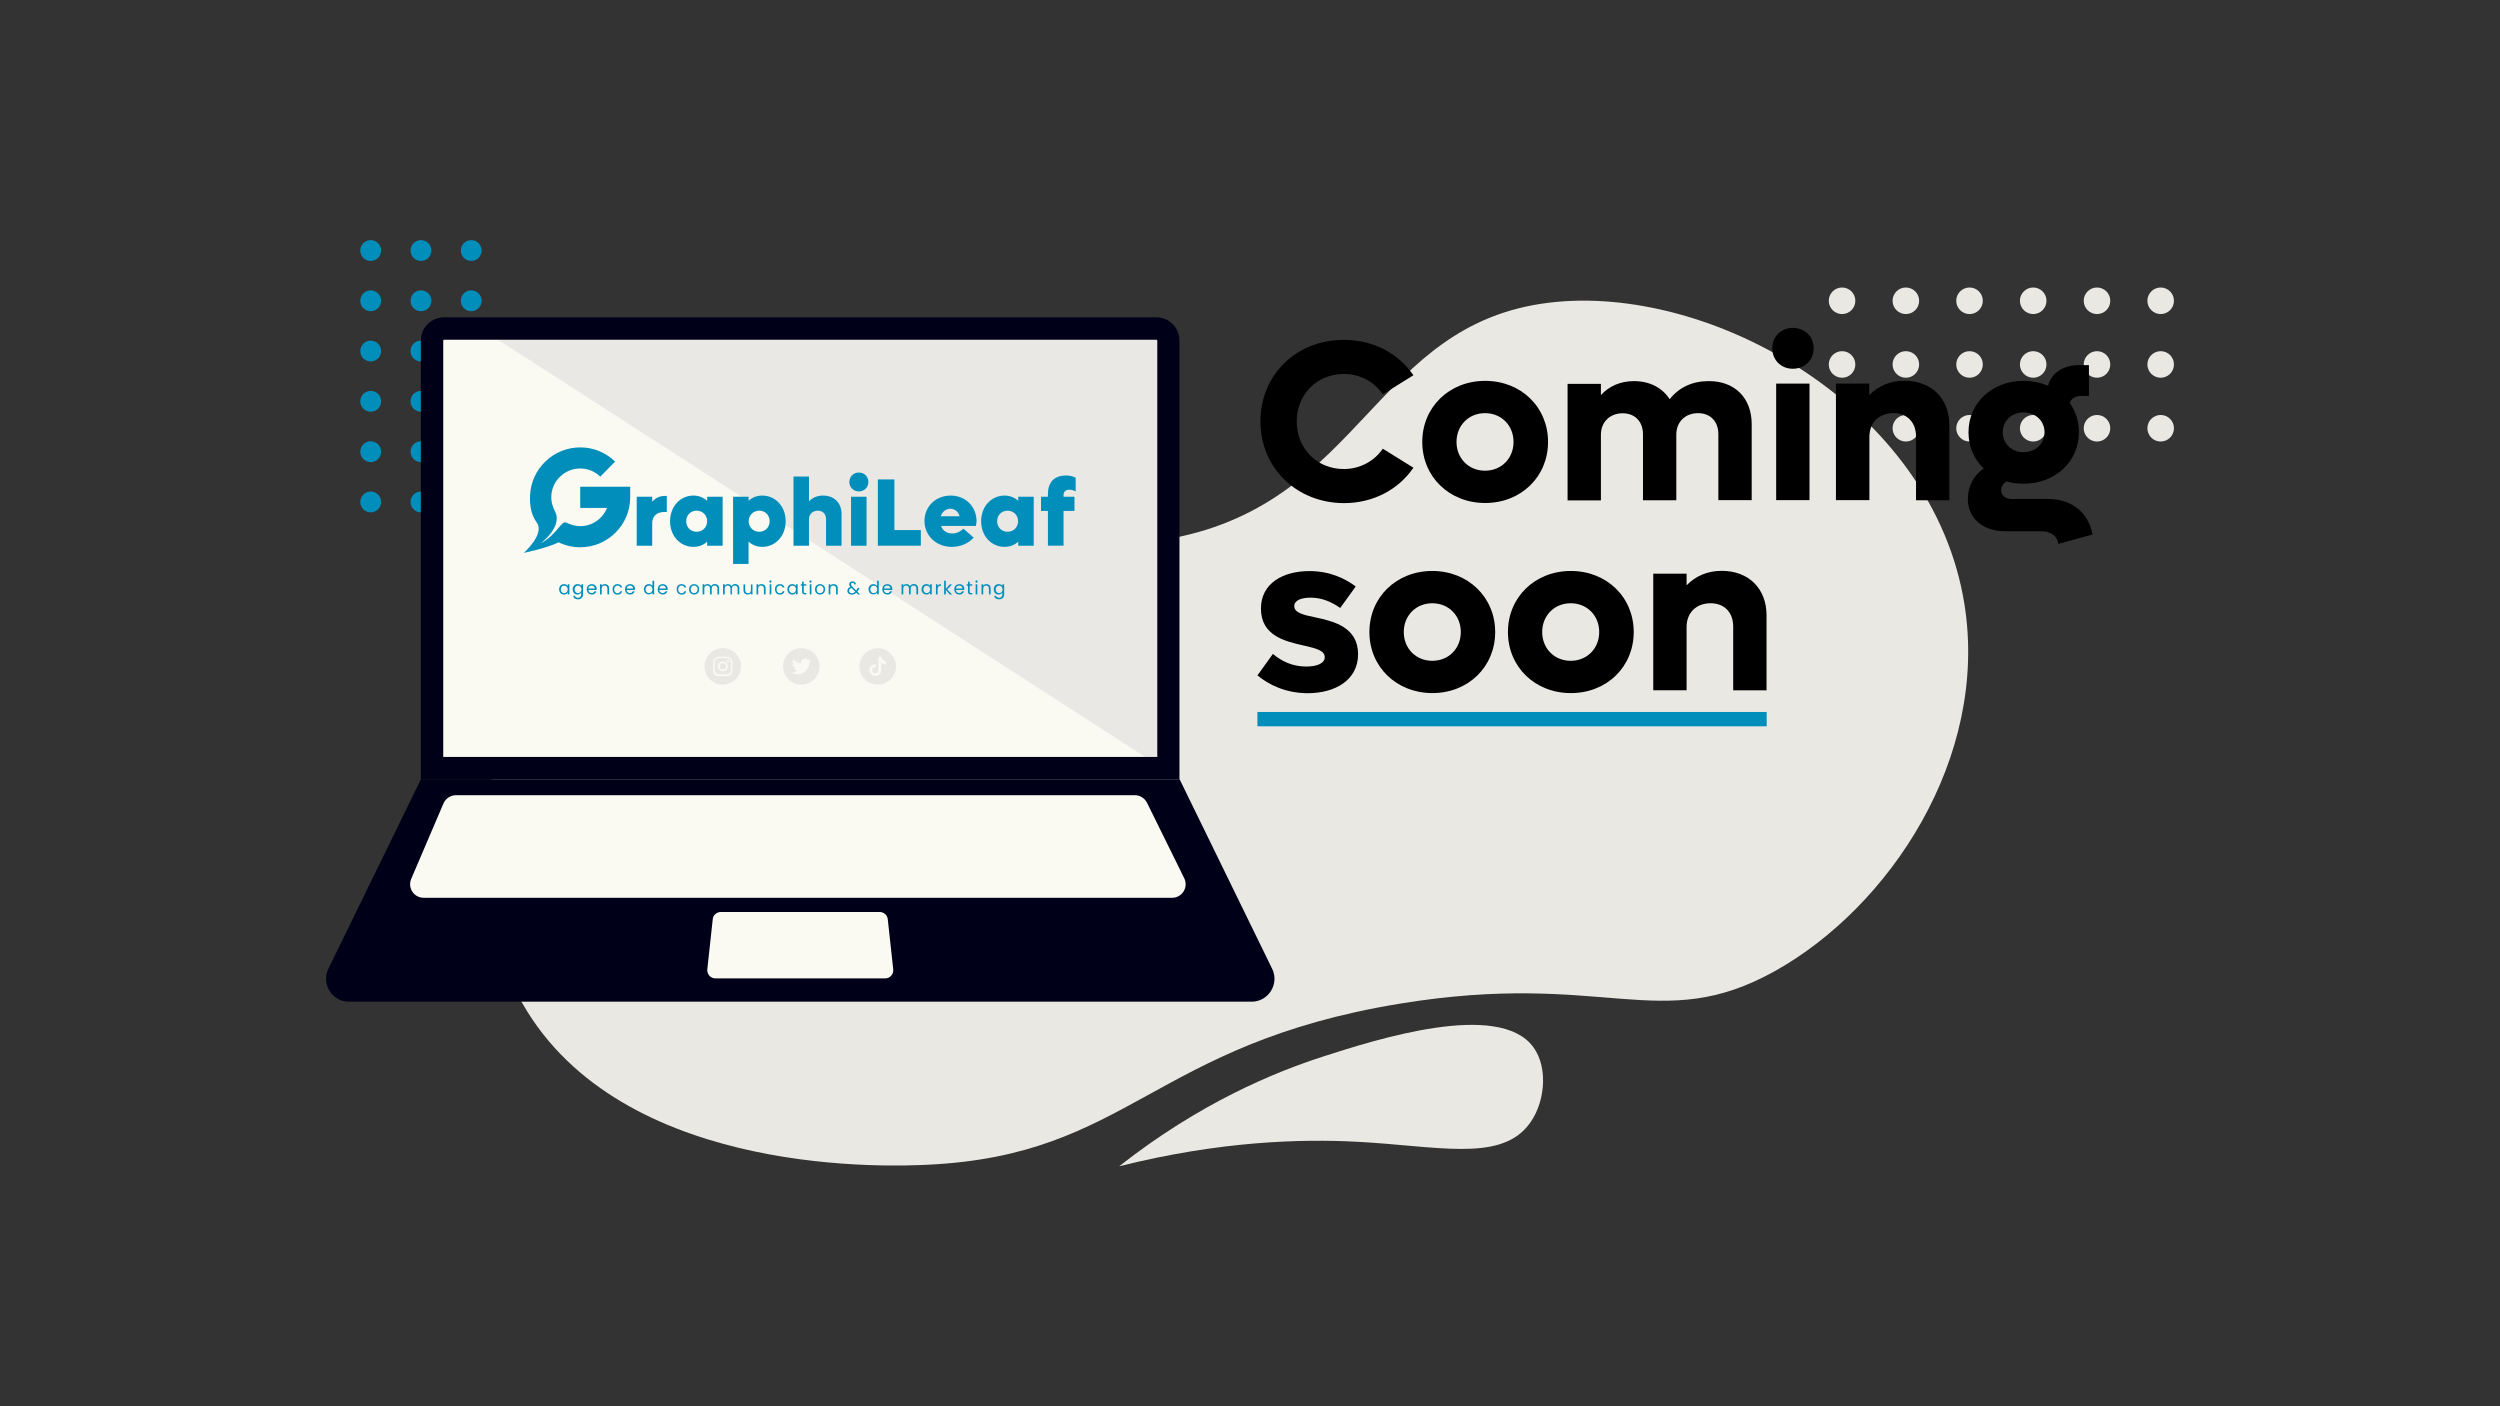 <?xml version="1.0" encoding="utf-8"?>
<!-- Generator: Adobe Illustrator 27.8.1, SVG Export Plug-In . SVG Version: 6.00 Build 0)  -->
<svg version="1.1" id="Calque_1" xmlns="http://www.w3.org/2000/svg" xmlns:xlink="http://www.w3.org/1999/xlink" x="0px" y="0px"
	 viewBox="0 0 1920 1080" style="enable-background:new 0 0 1920 1080;" xml:space="preserve">
<rect x="0" y="0" width="1920" height="1080" fill="#333333" stroke="none"/>
<style type="text/css">
	.st0{fill:#E9E8E3;}
	.st1{fill:#018EBB;}
	.st2{enable-background:new    ;}
	.st3{fill:#FAF9F2;}
	.st4{fill:#000018;}
	.st5{opacity:7.000000e-02;enable-background:new    ;}
	.st6{fill:none;stroke:#000018;stroke-width:6;stroke-linecap:round;stroke-miterlimit:10;}
</style>
<g>
	<g>
		<g>
			<path class="st0" d="M405.1,777.1C485,905.3,687.9,895.7,712.7,894.5c154.9-7.4,172-92.5,362.4-123.7
				c158.2-25.9,199.4,24.3,288-25c87.9-49,164.4-163.6,145.6-281.7c-24.1-151.4-195.1-246.9-319.3-231.6
				c-133.8,16.4-142.6,152.6-288.8,180.8c-154.1,29.7-221.8-106.8-340.4-68.1C423.8,389.6,316.1,634.1,405.1,777.1z"/>
		</g>
	</g>
	<g>
		<g>
			<g>
				<circle class="st1" cx="361.9" cy="346.9" r="8"/>
			</g>
		</g>
		<g>
			<g>
				<circle class="st1" cx="361.9" cy="385.5" r="8"/>
			</g>
		</g>
		<g>
			<g>
				<circle class="st1" cx="361.9" cy="269.6" r="8"/>
			</g>
		</g>
		<g>
			<g>
				<circle class="st1" cx="361.9" cy="308.2" r="8"/>
			</g>
		</g>
		<g>
			<g>
				<circle class="st1" cx="361.9" cy="231" r="8"/>
			</g>
		</g>
		<g>
			<g>
				<circle class="st1" cx="323.3" cy="346.9" r="8"/>
			</g>
		</g>
		<g>
			<g>
				<circle class="st1" cx="323.3" cy="385.5" r="8"/>
			</g>
		</g>
		<g>
			<g>
				<circle class="st1" cx="323.3" cy="269.6" r="8"/>
			</g>
		</g>
		<g>
			<g>
				<circle class="st1" cx="323.3" cy="308.2" r="8"/>
			</g>
		</g>
		<g>
			<g>
				<circle class="st1" cx="323.3" cy="231" r="8"/>
			</g>
		</g>
		<g>
			<g>
				<circle class="st1" cx="284.7" cy="346.9" r="8"/>
			</g>
		</g>
		<g>
			<g>
				<circle class="st1" cx="284.7" cy="385.5" r="8"/>
			</g>
		</g>
		<g>
			<g>
				<circle class="st1" cx="284.7" cy="269.6" r="8"/>
			</g>
		</g>
		<g>
			<g>
				<circle class="st1" cx="284.7" cy="308.2" r="8"/>
			</g>
		</g>
		<g>
			<g>
				<circle class="st1" cx="284.7" cy="231" r="8"/>
			</g>
		</g>
		<g>
			<g>
				<circle class="st1" cx="361.9" cy="192.4" r="8"/>
			</g>
		</g>
		<g>
			<g>
				<circle class="st1" cx="323.3" cy="192.4" r="8"/>
			</g>
		</g>
		<g>
			<g>
				<circle class="st1" cx="284.7" cy="192.4" r="8"/>
			</g>
		</g>
	</g>
	<g>
		<g>
			<g>
				<circle class="st0" cx="1463.7" cy="328.9" r="10.2"/>
			</g>
		</g>
		<g>
			<g>
				<circle class="st0" cx="1414.7" cy="328.9" r="10.2"/>
			</g>
		</g>
		<g>
			<g>
				<circle class="st0" cx="1561.5" cy="328.9" r="10.2"/>
			</g>
		</g>
		<g>
			<g>
				<circle class="st0" cx="1512.6" cy="328.9" r="10.2"/>
			</g>
		</g>
		<g>
			<g>
				<circle class="st0" cx="1610.5" cy="328.9" r="10.2"/>
			</g>
		</g>
		<g>
			<g>
				<circle class="st0" cx="1463.7" cy="279.9" r="10.2"/>
			</g>
		</g>
		<g>
			<g>
				<circle class="st0" cx="1414.7" cy="279.9" r="10.2"/>
			</g>
		</g>
		<g>
			<g>
				<circle class="st0" cx="1561.5" cy="279.9" r="10.2"/>
			</g>
		</g>
		<g>
			<g>
				<circle class="st0" cx="1512.6" cy="279.9" r="10.2"/>
			</g>
		</g>
		<g>
			<g>
				<circle class="st0" cx="1610.5" cy="279.9" r="10.2"/>
			</g>
		</g>
		<g>
			<g>
				<circle class="st0" cx="1463.7" cy="231" r="10.2"/>
			</g>
		</g>
		<g>
			<g>
				<circle class="st0" cx="1414.7" cy="231" r="10.2"/>
			</g>
		</g>
		<g>
			<g>
				<circle class="st0" cx="1561.5" cy="231" r="10.2"/>
			</g>
		</g>
		<g>
			<g>
				<circle class="st0" cx="1512.6" cy="231" r="10.2"/>
			</g>
		</g>
		<g>
			<g>
				<circle class="st0" cx="1610.5" cy="231" r="10.2"/>
			</g>
		</g>
		<g>
			<g>
				<circle class="st0" cx="1659.4" cy="328.9" r="10.2"/>
			</g>
		</g>
		<g>
			<g>
				<circle class="st0" cx="1659.4" cy="279.9" r="10.2"/>
			</g>
		</g>
		<g>
			<g>
				<circle class="st0" cx="1659.4" cy="231" r="10.2"/>
			</g>
		</g>
	</g>
	<g>
		<g class="st2">
			<g>
				<path d="M968,323.6c0-35.6,27.5-62.6,64-62.6c22.8,0,42.1,10.5,53.5,27.2l-23.5,14.6c-6.5-9.5-17.4-15.6-30-15.6
					c-20.5,0-36.1,15.6-36.1,36.5s15.6,36.5,36.1,36.5c12.6,0,23.5-6.1,30-15.6l23.5,14.6c-11.4,16.7-30.7,27.2-53.5,27.2
					C995.6,386.2,968,359.2,968,323.6z"/>
			</g>
			<g>
				<path d="M1092.3,339.4c0-26.7,20.7-46.9,48.3-46.9s48.3,20.2,48.3,46.9c0,26.7-20.7,46.9-48.3,46.9S1092.3,366.1,1092.3,339.4z
					 M1162.4,339.4c0-12.6-9.3-22.1-21.9-22.1c-12.6,0-21.9,9.5-21.9,22.1c0,12.6,9.3,22.1,21.9,22.1
					C1153.1,361.5,1162.4,352,1162.4,339.4z"/>
			</g>
			<g>
				<path d="M1345.3,325.7v58.4h-25.6v-50.7c0-9.7-6.1-16.1-15.6-16.1c-9.8,0-16.7,6.7-16.7,16.5v50.4h-25.6v-50.7
					c0-9.7-6.1-16.1-15.6-16.1c-9.8,0-16.7,6.7-16.7,16.5v50.4h-25.6v-89.5h25.6v8.6c6.5-7,15.1-10.7,25.4-10.7
					c12.1,0,21.8,5.1,27.4,13.9c7.2-9.1,17.4-13.9,29.8-13.9C1332.3,292.5,1345.3,305.7,1345.3,325.7z"/>
			</g>
			<g>
				<path d="M1361.1,267.4c0-8.9,6.8-15.6,15.8-15.6c9.1,0,16,6.7,16,15.6c0,9.1-6.8,15.8-16,15.8
					C1367.9,283.2,1361.1,276.6,1361.1,267.4z M1364.1,294.6h25.6v89.5h-25.6V294.6z"/>
			</g>
			<g>
				<path d="M1497.1,326.6v57.6h-25.6v-49c0-10.9-6.8-17.9-17.4-17.9c-10.9,0-18.4,7.2-18.4,18.2v48.6H1410v-89.5h25.6v8.9
					c7-7.2,16.1-11.1,27.2-11.1C1483.4,292.5,1497.1,306,1497.1,326.6z"/>
			</g>
			<g>
				<path d="M1607.1,410.5l-26.3,7.2c-0.7-5.8-5.6-9.7-12.8-9.7h-27.9c-17.4,0-28.8-10-28.8-24.9c0-9.5,4.7-18.6,12.3-23.2
					c-7.4-7-11.8-16.8-11.8-27.9c0-22.6,18.1-39.5,42.3-39.5c6.8,0,13.2,1.4,18.8,3.7c2.6-9.7,11.6-15.8,23.9-15.8h7.5v23.7h-6.3
					c-4.2,0-7.5,2.1-8.4,5.4c4.4,6.3,7,13.9,7,22.5c0,22.6-18.2,39.5-42.5,39.5c-4.6,0-8.9-0.5-13.2-1.8c-2.6,1.8-4,4.2-4,6.8
					c0,4,3.3,6.7,8.1,6.7h27.9C1591,383.3,1603.8,393.3,1607.1,410.5z M1538.1,332c0,8.8,6.8,15.3,16,15.3c9.1,0,16.1-6.5,16.1-15.3
					c0-8.8-7-15.3-16.1-15.3C1544.8,316.8,1538.1,323.2,1538.1,332z"/>
			</g>
		</g>
		<g class="st2">
			<g>
				<path d="M965.7,518.7l11.9-16.5c6.8,5.8,15.3,9.7,25.6,9.7c8.4,0,14.2-2.5,14.2-7.2c0-5.1-6.8-6.8-16-8.9
					c-14.2-3.2-33-7.4-33-28.4c0-19.3,16.8-28.8,37.2-28.8c15.8,0,27.2,5.6,35.6,11.8l-11.9,16.5c-6.7-4.6-14-7.9-22.8-7.9
					c-6.8,0-12.5,1.9-12.5,6.5c0,5.1,6.8,6.7,16,8.6c14,3,33,7.4,33,28.3c0,19.7-17.2,30-39,30C987.1,532.2,974.5,525.9,965.7,518.7
					z"/>
			</g>
			<g>
				<path d="M1051.7,485.4c0-26.7,20.7-46.9,48.3-46.9c27.5,0,48.3,20.2,48.3,46.9c0,26.7-20.7,46.9-48.3,46.9
					C1072.4,532.2,1051.7,512.1,1051.7,485.4z M1121.9,485.4c0-12.6-9.3-22.1-21.9-22.1c-12.6,0-21.9,9.5-21.9,22.1
					c0,12.6,9.3,22.1,21.9,22.1C1112.6,507.5,1121.9,498,1121.9,485.4z"/>
			</g>
			<g>
				<path d="M1158.1,485.4c0-26.7,20.7-46.9,48.3-46.9s48.3,20.2,48.3,46.9c0,26.7-20.7,46.9-48.3,46.9S1158.1,512.1,1158.1,485.4z
					 M1228.2,485.4c0-12.6-9.3-22.1-21.9-22.1c-12.6,0-21.9,9.5-21.9,22.1c0,12.6,9.3,22.1,21.9,22.1
					C1218.9,507.5,1228.2,498,1228.2,485.4z"/>
			</g>
			<g>
				<path d="M1356.7,472.6v57.6h-25.6v-49c0-10.9-6.8-17.9-17.4-17.9c-10.9,0-18.4,7.2-18.4,18.2v48.6h-25.6v-89.5h25.6v8.9
					c7-7.2,16.1-11.1,27.2-11.1C1343,438.5,1356.7,452,1356.7,472.6z"/>
			</g>
		</g>
		<g>
			<g>
				<rect x="965.7" y="546.8" class="st1" width="391.1" height="11"/>
			</g>
		</g>
	</g>
	<g>
		<g>
			<g>
				<g>
					<g>
						<path class="st3" d="M331.9,589.9V261.6c0-5.1,4.2-9.3,9.3-9.3h546.9c5.1,0,9.3,4.2,9.3,9.3v328.3H331.9z"/>
					</g>
				</g>
				<g>
					<g>
						<path class="st4" d="M888.1,260.9c0.4,0,0.7,0.3,0.7,0.7v319.7H340.4V261.6c0-0.4,0.3-0.7,0.7-0.7H888.1 M888.1,243.7H341.1
							c-9.9,0-17.9,8-17.9,17.8v336.9h582.6V261.6C905.9,251.7,897.9,243.7,888.1,243.7L888.1,243.7z"/>
					</g>
				</g>
			</g>
			<g>
				<g>
					<g>
						<path class="st4" d="M905.9,598.4H323.3L252.2,744c-5.7,11.7,2.8,25.3,15.8,25.3h693.2c13,0,21.5-13.6,15.8-25.3L905.9,598.4z
							"/>
					</g>
				</g>
			</g>
			<g>
				<g>
					<g>
						<path class="st3" d="M679.9,751.4H549.4c-3.7,0-6.5-3.2-6.2-6.9l4.2-38.6c0.3-3.1,3-5.5,6.2-5.5h122c3.2,0,5.8,2.4,6.2,5.5
							l4.2,38.6C686.4,748.2,683.5,751.4,679.9,751.4z"/>
					</g>
				</g>
			</g>
			<g class="st5">
				<g>
					<path class="st4" d="M355.8,243.7l550.2,354.7V294.9c0-28.2-22.9-51.1-51.1-51.1L355.8,243.7L355.8,243.7z"/>
				</g>
			</g>
		</g>
		<g>
			<g class="st2">
				<g>
					<path class="st1" d="M429.9,450.5c0.3-0.6,0.8-1.1,1.3-1.4c0.6-0.3,1.2-0.5,1.9-0.5c0.7,0,1.3,0.1,1.8,0.4s0.9,0.7,1.1,1.1
						v-1.4h1.3v7.8H436v-1.4c-0.3,0.5-0.6,0.8-1.1,1.1c-0.5,0.3-1.1,0.4-1.8,0.4c-0.7,0-1.3-0.2-1.9-0.5s-1-0.8-1.3-1.4
						c-0.3-0.6-0.5-1.3-0.5-2.1C429.4,451.8,429.6,451.1,429.9,450.5z M435.6,451.1c-0.2-0.4-0.6-0.8-1-1c-0.4-0.2-0.8-0.3-1.3-0.3
						s-0.9,0.1-1.3,0.3s-0.7,0.6-0.9,1s-0.4,0.9-0.4,1.5c0,0.6,0.1,1.1,0.4,1.6c0.2,0.4,0.6,0.8,0.9,1s0.8,0.3,1.3,0.3
						s0.9-0.1,1.3-0.3s0.7-0.6,1-1c0.2-0.4,0.4-1,0.4-1.5S435.8,451.5,435.6,451.1z"/>
				</g>
				<g>
					<path class="st1" d="M445.4,449c0.5,0.3,0.9,0.7,1.1,1.1v-1.4h1.3v7.9c0,0.7-0.2,1.3-0.5,1.9c-0.3,0.6-0.7,1-1.3,1.3
						c-0.6,0.3-1.2,0.5-2,0.5c-1,0-1.9-0.2-2.6-0.7c-0.7-0.5-1.1-1.1-1.2-2h1.3c0.1,0.5,0.4,0.9,0.9,1.1c0.4,0.3,1,0.4,1.6,0.4
						c0.7,0,1.3-0.2,1.7-0.7s0.7-1.1,0.7-1.9V455c-0.3,0.5-0.6,0.8-1.1,1.1c-0.5,0.3-1.1,0.5-1.8,0.5c-0.7,0-1.3-0.2-1.9-0.5
						c-0.6-0.3-1-0.8-1.3-1.4c-0.3-0.6-0.5-1.3-0.5-2.1c0-0.8,0.2-1.5,0.5-2.1c0.3-0.6,0.8-1.1,1.3-1.4c0.6-0.3,1.2-0.5,1.9-0.5
						C444.3,448.6,444.9,448.8,445.4,449z M446.2,451.1c-0.2-0.4-0.6-0.8-1-1c-0.4-0.2-0.8-0.3-1.3-0.3s-0.9,0.1-1.3,0.3
						s-0.7,0.6-0.9,1s-0.4,0.9-0.4,1.5c0,0.6,0.1,1.1,0.4,1.6c0.2,0.4,0.6,0.8,0.9,1s0.8,0.3,1.3,0.3s0.9-0.1,1.3-0.3s0.7-0.6,1-1
						c0.2-0.4,0.4-1,0.4-1.5S446.4,451.5,446.2,451.1z"/>
				</g>
				<g>
					<path class="st1" d="M458.1,453.1h-6.2c0,0.8,0.3,1.4,0.8,1.8s1.1,0.6,1.7,0.6c0.6,0,1-0.1,1.4-0.4s0.6-0.6,0.8-1h1.4
						c-0.2,0.7-0.6,1.4-1.2,1.8c-0.6,0.5-1.4,0.7-2.3,0.7c-0.7,0-1.4-0.2-2-0.5c-0.6-0.3-1-0.8-1.4-1.4c-0.3-0.6-0.5-1.3-0.5-2.1
						s0.2-1.5,0.5-2.1c0.3-0.6,0.8-1.1,1.4-1.4s1.2-0.5,2-0.5c0.7,0,1.4,0.2,2,0.5s1,0.8,1.3,1.3c0.3,0.6,0.5,1.2,0.5,1.9
						C458.1,452.6,458.1,452.8,458.1,453.1z M456.4,450.8c-0.2-0.4-0.5-0.6-0.9-0.8c-0.4-0.2-0.8-0.3-1.2-0.3
						c-0.7,0-1.2,0.2-1.7,0.6c-0.5,0.4-0.7,1-0.8,1.7h4.9C456.8,451.6,456.7,451.1,456.4,450.8z"/>
				</g>
				<g>
					<path class="st1" d="M466.9,449.4c0.6,0.6,0.9,1.4,0.9,2.5v4.6h-1.3v-4.4c0-0.8-0.2-1.4-0.6-1.8c-0.4-0.4-0.9-0.6-1.6-0.6
						c-0.7,0-1.2,0.2-1.6,0.6c-0.4,0.4-0.6,1-0.6,1.9v4.3h-1.3v-7.8h1.3v1.1c0.3-0.4,0.6-0.7,1-0.9c0.4-0.2,0.9-0.3,1.5-0.3
						C465.5,448.6,466.3,448.9,466.9,449.4z"/>
				</g>
				<g>
					<path class="st1" d="M470.9,450.5c0.3-0.6,0.8-1.1,1.3-1.4c0.6-0.3,1.2-0.5,2-0.5c1,0,1.7,0.2,2.4,0.7c0.6,0.5,1,1.1,1.2,1.9
						h-1.4c-0.1-0.5-0.4-0.8-0.8-1.1c-0.4-0.3-0.9-0.4-1.4-0.4c-0.7,0-1.3,0.3-1.8,0.8c-0.5,0.5-0.7,1.2-0.7,2.1
						c0,0.9,0.2,1.7,0.7,2.2c0.5,0.5,1,0.8,1.8,0.8c0.6,0,1-0.1,1.4-0.4c0.4-0.3,0.6-0.6,0.8-1.1h1.4c-0.2,0.8-0.6,1.4-1.2,1.9
						c-0.6,0.5-1.4,0.7-2.3,0.7c-0.7,0-1.4-0.2-2-0.5c-0.6-0.3-1-0.8-1.3-1.4s-0.5-1.3-0.5-2.1C470.4,451.8,470.5,451.1,470.9,450.5
						z"/>
				</g>
				<g>
					<path class="st1" d="M487.5,453.1h-6.2c0,0.8,0.3,1.4,0.8,1.8s1.1,0.6,1.7,0.6c0.6,0,1-0.1,1.4-0.4s0.6-0.6,0.8-1h1.4
						c-0.2,0.7-0.6,1.4-1.2,1.8c-0.6,0.5-1.4,0.7-2.3,0.7c-0.7,0-1.4-0.2-2-0.5c-0.6-0.3-1-0.8-1.4-1.4c-0.3-0.6-0.5-1.3-0.5-2.1
						s0.2-1.5,0.5-2.1c0.3-0.6,0.8-1.1,1.4-1.4s1.2-0.5,2-0.5c0.7,0,1.4,0.2,2,0.5s1,0.8,1.3,1.3c0.3,0.6,0.5,1.2,0.5,1.9
						C487.5,452.6,487.5,452.8,487.5,453.1z M485.9,450.8c-0.2-0.4-0.5-0.6-0.9-0.8c-0.4-0.2-0.8-0.3-1.2-0.3
						c-0.7,0-1.2,0.2-1.7,0.6c-0.5,0.4-0.7,1-0.8,1.7h4.9C486.2,451.6,486.1,451.1,485.9,450.8z"/>
				</g>
				<g>
					<path class="st1" d="M495,450.5c0.3-0.6,0.8-1.1,1.3-1.4c0.6-0.3,1.2-0.5,1.9-0.5c0.6,0,1.2,0.1,1.7,0.4
						c0.5,0.3,0.9,0.6,1.2,1.1V446h1.3v10.5h-1.3V455c-0.3,0.5-0.6,0.8-1.1,1.1c-0.5,0.3-1.1,0.4-1.8,0.4c-0.7,0-1.3-0.2-1.9-0.5
						c-0.6-0.3-1-0.8-1.3-1.4c-0.3-0.6-0.5-1.3-0.5-2.1C494.5,451.8,494.7,451.1,495,450.5z M500.7,451.1c-0.2-0.4-0.6-0.8-1-1
						c-0.4-0.2-0.8-0.3-1.3-0.3s-0.9,0.1-1.3,0.3s-0.7,0.6-0.9,1s-0.4,0.9-0.4,1.5c0,0.6,0.1,1.1,0.4,1.6c0.2,0.4,0.6,0.8,0.9,1
						s0.8,0.3,1.3,0.3s0.9-0.1,1.3-0.3s0.7-0.6,1-1c0.2-0.4,0.4-1,0.4-1.5S501,451.5,500.7,451.1z"/>
				</g>
				<g>
					<path class="st1" d="M512.6,453.1h-6.2c0,0.8,0.3,1.4,0.8,1.8s1.1,0.6,1.7,0.6c0.6,0,1-0.1,1.4-0.4s0.6-0.6,0.8-1h1.4
						c-0.2,0.7-0.6,1.4-1.2,1.8c-0.6,0.5-1.4,0.7-2.3,0.7c-0.7,0-1.4-0.2-2-0.5c-0.6-0.3-1-0.8-1.4-1.4c-0.3-0.6-0.5-1.3-0.5-2.1
						s0.2-1.5,0.5-2.1c0.3-0.6,0.8-1.1,1.4-1.4s1.2-0.5,2-0.5c0.7,0,1.4,0.2,2,0.5s1,0.8,1.3,1.3c0.3,0.6,0.5,1.2,0.5,1.9
						C512.7,452.6,512.7,452.8,512.6,453.1z M511,450.8c-0.2-0.4-0.5-0.6-0.9-0.8c-0.4-0.2-0.8-0.3-1.2-0.3c-0.7,0-1.2,0.2-1.7,0.6
						c-0.5,0.4-0.7,1-0.8,1.7h4.9C511.3,451.6,511.2,451.1,511,450.8z"/>
				</g>
				<g>
					<path class="st1" d="M520.1,450.5c0.3-0.6,0.8-1.1,1.3-1.4c0.6-0.3,1.2-0.5,2-0.5c1,0,1.7,0.2,2.4,0.7c0.6,0.5,1,1.1,1.2,1.9
						h-1.4c-0.1-0.5-0.4-0.8-0.8-1.1c-0.4-0.3-0.9-0.4-1.4-0.4c-0.7,0-1.3,0.3-1.8,0.8c-0.5,0.5-0.7,1.2-0.7,2.1
						c0,0.9,0.2,1.7,0.7,2.2c0.5,0.5,1,0.8,1.8,0.8c0.6,0,1-0.1,1.4-0.4c0.4-0.3,0.6-0.6,0.8-1.1h1.4c-0.2,0.8-0.6,1.4-1.2,1.9
						c-0.6,0.5-1.4,0.7-2.3,0.7c-0.7,0-1.4-0.2-2-0.5c-0.6-0.3-1-0.8-1.3-1.4s-0.5-1.3-0.5-2.1C519.7,451.8,519.8,451.1,520.1,450.5
						z"/>
				</g>
				<g>
					<path class="st1" d="M531.1,456.1c-0.6-0.3-1.1-0.8-1.4-1.4c-0.3-0.6-0.5-1.3-0.5-2.1c0-0.8,0.2-1.5,0.5-2.1
						c0.3-0.6,0.8-1.1,1.4-1.4s1.3-0.5,2-0.5c0.7,0,1.4,0.2,2,0.5s1.1,0.8,1.4,1.4c0.3,0.6,0.5,1.3,0.5,2.1s-0.2,1.5-0.5,2.1
						s-0.8,1.1-1.4,1.4c-0.6,0.3-1.3,0.5-2,0.5C532.4,456.6,531.7,456.5,531.1,456.1z M534.4,455.2c0.4-0.2,0.7-0.5,1-1
						c0.2-0.4,0.4-1,0.4-1.6s-0.1-1.2-0.4-1.6c-0.2-0.4-0.6-0.8-1-1c-0.4-0.2-0.8-0.3-1.3-0.3c-0.5,0-0.9,0.1-1.3,0.3
						c-0.4,0.2-0.7,0.5-0.9,1c-0.2,0.4-0.4,1-0.4,1.6c0,0.6,0.1,1.2,0.3,1.6c0.2,0.4,0.5,0.8,0.9,1c0.4,0.2,0.8,0.3,1.3,0.3
						S534,455.4,534.4,455.2z"/>
				</g>
				<g>
					<path class="st1" d="M550.8,449c0.5,0.3,0.8,0.6,1.1,1.1s0.4,1.1,0.4,1.8v4.6H551v-4.4c0-0.8-0.2-1.4-0.6-1.8
						c-0.4-0.4-0.9-0.6-1.6-0.6c-0.7,0-1.2,0.2-1.6,0.6c-0.4,0.4-0.6,1.1-0.6,1.9v4.3h-1.3v-4.4c0-0.8-0.2-1.4-0.6-1.8
						c-0.4-0.4-0.9-0.6-1.6-0.6c-0.7,0-1.2,0.2-1.6,0.6c-0.4,0.4-0.6,1.1-0.6,1.9v4.3h-1.3v-7.8h1.3v1.1c0.3-0.4,0.6-0.7,1-0.9
						c0.4-0.2,0.9-0.3,1.4-0.3c0.7,0,1.2,0.1,1.7,0.4c0.5,0.3,0.9,0.7,1.1,1.3c0.2-0.5,0.6-1,1.1-1.3c0.5-0.3,1.1-0.5,1.7-0.5
						C549.7,448.6,550.3,448.7,550.8,449z"/>
				</g>
				<g>
					<path class="st1" d="M566.3,449c0.5,0.3,0.8,0.6,1.1,1.1c0.3,0.5,0.4,1.1,0.4,1.8v4.6h-1.3v-4.4c0-0.8-0.2-1.4-0.6-1.8
						c-0.4-0.4-0.9-0.6-1.6-0.6c-0.7,0-1.2,0.2-1.6,0.6c-0.4,0.4-0.6,1.1-0.6,1.9v4.3H561v-4.4c0-0.8-0.2-1.4-0.6-1.8
						c-0.4-0.4-0.9-0.6-1.6-0.6c-0.7,0-1.2,0.2-1.6,0.6c-0.4,0.4-0.6,1.1-0.6,1.9v4.3h-1.3v-7.8h1.3v1.1c0.3-0.4,0.6-0.7,1-0.9
						c0.4-0.2,0.9-0.3,1.4-0.3c0.7,0,1.2,0.1,1.7,0.4c0.5,0.3,0.9,0.7,1.1,1.3c0.2-0.5,0.6-1,1.1-1.3c0.5-0.3,1.1-0.5,1.7-0.5
						C565.3,448.6,565.9,448.7,566.3,449z"/>
				</g>
				<g>
					<path class="st1" d="M577.9,448.7v7.8h-1.3v-1.1c-0.2,0.4-0.6,0.7-1,0.9s-0.9,0.3-1.5,0.3c-0.6,0-1.1-0.1-1.6-0.4
						c-0.5-0.3-0.9-0.6-1.1-1.1s-0.4-1.1-0.4-1.8v-4.5h1.3v4.4c0,0.8,0.2,1.4,0.6,1.8s0.9,0.6,1.6,0.6c0.7,0,1.2-0.2,1.6-0.6
						c0.4-0.4,0.6-1,0.6-1.9v-4.3H577.9z"/>
				</g>
				<g>
					<path class="st1" d="M587.1,449.4c0.6,0.6,0.9,1.4,0.9,2.5v4.6h-1.3v-4.4c0-0.8-0.2-1.4-0.6-1.8c-0.4-0.4-0.9-0.6-1.6-0.6
						c-0.7,0-1.2,0.2-1.6,0.6c-0.4,0.4-0.6,1-0.6,1.9v4.3H581v-7.8h1.3v1.1c0.3-0.4,0.6-0.7,1-0.9c0.4-0.2,0.9-0.3,1.5-0.3
						C585.8,448.6,586.5,448.9,587.1,449.4z"/>
				</g>
				<g>
					<path class="st1" d="M591.1,447.2c-0.2-0.2-0.3-0.4-0.3-0.6c0-0.2,0.1-0.5,0.3-0.6s0.4-0.3,0.6-0.3c0.2,0,0.4,0.1,0.6,0.3
						c0.2,0.2,0.2,0.4,0.2,0.6c0,0.2-0.1,0.5-0.2,0.6c-0.2,0.2-0.4,0.3-0.6,0.3C591.5,447.5,591.3,447.4,591.1,447.2z M592.4,448.7
						v7.8h-1.3v-7.8H592.4z"/>
				</g>
				<g>
					<path class="st1" d="M595.6,450.5c0.3-0.6,0.8-1.1,1.3-1.4c0.6-0.3,1.2-0.5,2-0.5c1,0,1.7,0.2,2.4,0.7c0.6,0.5,1,1.1,1.2,1.9
						h-1.4c-0.1-0.5-0.4-0.8-0.8-1.1c-0.4-0.3-0.9-0.4-1.4-0.4c-0.7,0-1.3,0.3-1.8,0.8c-0.5,0.5-0.7,1.2-0.7,2.1
						c0,0.9,0.2,1.7,0.7,2.2c0.5,0.5,1,0.8,1.8,0.8c0.6,0,1-0.1,1.4-0.4s0.6-0.6,0.8-1.1h1.4c-0.2,0.8-0.6,1.4-1.2,1.9
						c-0.6,0.5-1.4,0.7-2.3,0.7c-0.7,0-1.4-0.2-2-0.5c-0.6-0.3-1-0.8-1.3-1.4s-0.5-1.3-0.5-2.1C595.1,451.8,595.3,451.1,595.6,450.5
						z"/>
				</g>
				<g>
					<path class="st1" d="M605.2,450.5c0.3-0.6,0.8-1.1,1.3-1.4c0.6-0.3,1.2-0.5,1.9-0.5c0.7,0,1.3,0.1,1.8,0.4
						c0.5,0.3,0.9,0.7,1.1,1.1v-1.4h1.3v7.8h-1.3v-1.4c-0.3,0.5-0.6,0.8-1.1,1.1c-0.5,0.3-1.1,0.4-1.8,0.4c-0.7,0-1.3-0.2-1.9-0.5
						s-1-0.8-1.3-1.4c-0.3-0.6-0.5-1.3-0.5-2.1C604.7,451.8,604.9,451.1,605.2,450.5z M610.9,451.1c-0.2-0.4-0.6-0.8-1-1
						c-0.4-0.2-0.8-0.3-1.3-0.3c-0.5,0-0.9,0.1-1.3,0.3s-0.7,0.6-0.9,1c-0.2,0.4-0.4,0.9-0.4,1.5c0,0.6,0.1,1.1,0.4,1.6
						c0.2,0.4,0.6,0.8,0.9,1s0.8,0.3,1.3,0.3c0.5,0,0.9-0.1,1.3-0.3c0.4-0.2,0.7-0.6,1-1c0.2-0.4,0.4-1,0.4-1.5
						S611.2,451.5,610.9,451.1z"/>
				</g>
				<g>
					<path class="st1" d="M617.3,449.8v4.6c0,0.4,0.1,0.6,0.2,0.8c0.2,0.2,0.4,0.2,0.8,0.2h1v1.1h-1.2c-0.7,0-1.3-0.2-1.6-0.5
						s-0.5-0.9-0.5-1.6v-4.6h-1v-1.1h1v-2h1.3v2h2v1.1H617.3z"/>
				</g>
				<g>
					<path class="st1" d="M621.9,447.2c-0.2-0.2-0.3-0.4-0.3-0.6c0-0.2,0.1-0.5,0.3-0.6s0.4-0.3,0.6-0.3c0.2,0,0.4,0.1,0.6,0.3
						c0.2,0.2,0.2,0.4,0.2,0.6c0,0.2-0.1,0.5-0.2,0.6c-0.2,0.2-0.4,0.3-0.6,0.3C622.3,447.5,622.1,447.4,621.9,447.2z M623.2,448.7
						v7.8h-1.3v-7.8H623.2z"/>
				</g>
				<g>
					<path class="st1" d="M627.8,456.1c-0.6-0.3-1.1-0.8-1.4-1.4c-0.3-0.6-0.5-1.3-0.5-2.1c0-0.8,0.2-1.5,0.5-2.1
						c0.3-0.6,0.8-1.1,1.4-1.4c0.6-0.3,1.3-0.5,2-0.5s1.4,0.2,2,0.5c0.6,0.3,1.1,0.8,1.4,1.4c0.3,0.6,0.5,1.3,0.5,2.1
						s-0.2,1.5-0.5,2.1s-0.8,1.1-1.4,1.4c-0.6,0.3-1.3,0.5-2,0.5C629,456.6,628.4,456.5,627.8,456.1z M631.1,455.2
						c0.4-0.2,0.7-0.5,1-1c0.2-0.4,0.4-1,0.4-1.6s-0.1-1.2-0.4-1.6c-0.2-0.4-0.6-0.8-1-1c-0.4-0.2-0.8-0.3-1.3-0.3
						c-0.5,0-0.9,0.1-1.3,0.3c-0.4,0.2-0.7,0.5-0.9,1c-0.2,0.4-0.4,1-0.4,1.6c0,0.6,0.1,1.2,0.3,1.6s0.5,0.8,0.9,1s0.8,0.3,1.3,0.3
						S630.7,455.4,631.1,455.2z"/>
				</g>
				<g>
					<path class="st1" d="M642.5,449.4c0.6,0.6,0.9,1.4,0.9,2.5v4.6h-1.3v-4.4c0-0.8-0.2-1.4-0.6-1.8c-0.4-0.4-0.9-0.6-1.6-0.6
						c-0.7,0-1.2,0.2-1.6,0.6c-0.4,0.4-0.6,1-0.6,1.9v4.3h-1.3v-7.8h1.3v1.1c0.3-0.4,0.6-0.7,1-0.9c0.4-0.2,0.9-0.3,1.5-0.3
						C641.2,448.6,641.9,448.9,642.5,449.4z"/>
				</g>
				<g>
					<path class="st1" d="M658.9,456.5l-1.3-1.3c-0.5,0.5-1,0.9-1.5,1.1s-1.2,0.4-1.9,0.4c-0.7,0-1.3-0.1-1.8-0.4
						c-0.5-0.2-0.9-0.6-1.2-1c-0.3-0.5-0.4-1-0.4-1.6c0-0.7,0.2-1.3,0.6-1.8c0.4-0.5,1-0.9,1.7-1.2c-0.3-0.4-0.5-0.7-0.7-1
						c-0.1-0.3-0.2-0.6-0.2-1c0-0.4,0.1-0.8,0.3-1.1c0.2-0.3,0.5-0.6,0.9-0.8c0.4-0.2,0.9-0.3,1.4-0.3c0.5,0,1,0.1,1.3,0.3
						s0.7,0.5,0.9,0.8c0.2,0.4,0.3,0.7,0.3,1.2h-1.3c0-0.4-0.1-0.7-0.3-0.9c-0.2-0.2-0.5-0.3-0.9-0.3c-0.4,0-0.7,0.1-0.9,0.3
						c-0.2,0.2-0.3,0.5-0.3,0.8c0,0.3,0.1,0.6,0.2,0.8c0.2,0.3,0.4,0.6,0.8,1l2.9,3l0.3-0.4l1-1.6h1.4l-1.2,2
						c-0.2,0.3-0.3,0.6-0.6,0.9l2.2,2.2H658.9z M655.6,455.3c0.4-0.2,0.8-0.5,1.2-0.9l-2.9-2.9c-1.2,0.5-1.8,1.2-1.8,2.2
						c0,0.6,0.2,1,0.6,1.4c0.4,0.4,0.9,0.6,1.6,0.6C654.7,455.6,655.1,455.5,655.6,455.3z"/>
				</g>
				<g>
					<path class="st1" d="M667.5,450.5c0.3-0.6,0.8-1.1,1.3-1.4c0.6-0.3,1.2-0.5,1.9-0.5c0.6,0,1.2,0.1,1.7,0.4
						c0.5,0.3,0.9,0.6,1.2,1.1V446h1.3v10.5h-1.3V455c-0.3,0.5-0.6,0.8-1.1,1.1c-0.5,0.3-1.1,0.4-1.8,0.4c-0.7,0-1.3-0.2-1.9-0.5
						c-0.6-0.3-1-0.8-1.3-1.4c-0.3-0.6-0.5-1.3-0.5-2.1C667,451.8,667.2,451.1,667.5,450.5z M673.3,451.1c-0.2-0.4-0.6-0.8-1-1
						c-0.4-0.2-0.8-0.3-1.3-0.3c-0.5,0-0.9,0.1-1.3,0.3s-0.7,0.6-0.9,1c-0.2,0.4-0.4,0.9-0.4,1.5c0,0.6,0.1,1.1,0.4,1.6
						c0.2,0.4,0.6,0.8,0.9,1s0.8,0.3,1.3,0.3c0.5,0,0.9-0.1,1.3-0.3c0.4-0.2,0.7-0.6,1-1c0.2-0.4,0.4-1,0.4-1.5
						S673.5,451.5,673.3,451.1z"/>
				</g>
				<g>
					<path class="st1" d="M685.1,453.1h-6.2c0,0.8,0.3,1.4,0.8,1.8c0.5,0.4,1.1,0.6,1.7,0.6c0.6,0,1-0.1,1.4-0.4
						c0.4-0.3,0.6-0.6,0.8-1h1.4c-0.2,0.7-0.6,1.4-1.2,1.8c-0.6,0.5-1.4,0.7-2.3,0.7c-0.7,0-1.4-0.2-2-0.5c-0.6-0.3-1-0.8-1.4-1.4
						s-0.5-1.3-0.5-2.1s0.2-1.5,0.5-2.1c0.3-0.6,0.8-1.1,1.4-1.4c0.6-0.3,1.2-0.5,2-0.5c0.7,0,1.4,0.2,2,0.5c0.6,0.3,1,0.8,1.3,1.3
						c0.3,0.6,0.5,1.2,0.5,1.9C685.2,452.6,685.2,452.8,685.1,453.1z M683.5,450.8c-0.2-0.4-0.5-0.6-0.9-0.8
						c-0.4-0.2-0.8-0.3-1.2-0.3c-0.7,0-1.2,0.2-1.7,0.6c-0.5,0.4-0.7,1-0.8,1.7h4.9C683.8,451.6,683.7,451.1,683.5,450.8z"/>
				</g>
				<g>
					<path class="st1" d="M703.6,449c0.5,0.3,0.8,0.6,1.1,1.1c0.3,0.5,0.4,1.1,0.4,1.8v4.6h-1.3v-4.4c0-0.8-0.2-1.4-0.6-1.8
						c-0.4-0.4-0.9-0.6-1.6-0.6c-0.7,0-1.2,0.2-1.6,0.6c-0.4,0.4-0.6,1.1-0.6,1.9v4.3h-1.3v-4.4c0-0.8-0.2-1.4-0.6-1.8
						c-0.4-0.4-0.9-0.6-1.6-0.6c-0.7,0-1.2,0.2-1.6,0.6c-0.4,0.4-0.6,1.1-0.6,1.9v4.3h-1.3v-7.8h1.3v1.1c0.3-0.4,0.6-0.7,1-0.9
						c0.4-0.2,0.9-0.3,1.4-0.3c0.7,0,1.2,0.1,1.7,0.4c0.5,0.3,0.9,0.7,1.1,1.3c0.2-0.5,0.6-1,1.1-1.3c0.5-0.3,1.1-0.5,1.7-0.5
						C702.6,448.6,703.1,448.7,703.6,449z"/>
				</g>
				<g>
					<path class="st1" d="M708.2,450.5c0.3-0.6,0.8-1.1,1.3-1.4c0.6-0.3,1.2-0.5,1.9-0.5c0.7,0,1.3,0.1,1.8,0.4
						c0.5,0.3,0.9,0.7,1.1,1.1v-1.4h1.3v7.8h-1.3v-1.4c-0.3,0.5-0.6,0.8-1.1,1.1c-0.5,0.3-1.1,0.4-1.8,0.4c-0.7,0-1.3-0.2-1.9-0.5
						s-1-0.8-1.3-1.4c-0.3-0.6-0.5-1.3-0.5-2.1C707.8,451.8,707.9,451.1,708.2,450.5z M714,451.1c-0.2-0.4-0.6-0.8-1-1
						c-0.4-0.2-0.8-0.3-1.3-0.3c-0.5,0-0.9,0.1-1.3,0.3s-0.7,0.6-0.9,1c-0.2,0.4-0.4,0.9-0.4,1.5c0,0.6,0.1,1.1,0.4,1.6
						c0.2,0.4,0.6,0.8,0.9,1s0.8,0.3,1.3,0.3c0.5,0,0.9-0.1,1.3-0.3c0.4-0.2,0.7-0.6,1-1c0.2-0.4,0.4-1,0.4-1.5
						S714.2,451.5,714,451.1z"/>
				</g>
				<g>
					<path class="st1" d="M721.1,449c0.4-0.2,0.9-0.4,1.5-0.4v1.3h-0.3c-1.4,0-2.2,0.8-2.2,2.4v4.2h-1.3v-7.8h1.3v1.3
						C720.3,449.6,720.7,449.2,721.1,449z"/>
				</g>
				<g>
					<path class="st1" d="M729.4,456.5l-3-3.4v3.4h-1.3V446h1.3v6.2l3-3.4h1.8l-3.7,3.9l3.7,3.9H729.4z"/>
				</g>
				<g>
					<path class="st1" d="M740.4,453.1h-6.2c0,0.8,0.3,1.4,0.8,1.8c0.5,0.4,1.1,0.6,1.7,0.6c0.6,0,1-0.1,1.4-0.4
						c0.4-0.3,0.6-0.6,0.8-1h1.4c-0.2,0.7-0.6,1.4-1.2,1.8c-0.6,0.5-1.4,0.7-2.3,0.7c-0.7,0-1.4-0.2-2-0.5c-0.6-0.3-1-0.8-1.4-1.4
						s-0.5-1.3-0.5-2.1s0.2-1.5,0.5-2.1c0.3-0.6,0.8-1.1,1.4-1.4c0.6-0.3,1.2-0.5,2-0.5c0.7,0,1.4,0.2,2,0.5c0.6,0.3,1,0.8,1.3,1.3
						c0.3,0.6,0.5,1.2,0.5,1.9C740.5,452.6,740.5,452.8,740.4,453.1z M738.8,450.8c-0.2-0.4-0.5-0.6-0.9-0.8
						c-0.4-0.2-0.8-0.3-1.2-0.3c-0.7,0-1.2,0.2-1.7,0.6c-0.5,0.4-0.7,1-0.8,1.7h4.9C739.1,451.6,739,451.1,738.8,450.8z"/>
				</g>
				<g>
					<path class="st1" d="M744.7,449.8v4.6c0,0.4,0.1,0.6,0.2,0.8c0.2,0.2,0.4,0.2,0.8,0.2h1v1.1h-1.2c-0.7,0-1.3-0.2-1.6-0.5
						s-0.5-0.9-0.5-1.6v-4.6h-1v-1.1h1v-2h1.3v2h2v1.1H744.7z"/>
				</g>
				<g>
					<path class="st1" d="M749.4,447.2c-0.2-0.2-0.3-0.4-0.3-0.6c0-0.2,0.1-0.5,0.3-0.6s0.4-0.3,0.6-0.3c0.2,0,0.4,0.1,0.6,0.3
						c0.2,0.2,0.2,0.4,0.2,0.6c0,0.2-0.1,0.5-0.2,0.6c-0.2,0.2-0.4,0.3-0.6,0.3C749.7,447.5,749.5,447.4,749.4,447.2z M750.6,448.7
						v7.8h-1.3v-7.8H750.6z"/>
				</g>
				<g>
					<path class="st1" d="M759.9,449.4c0.6,0.6,0.9,1.4,0.9,2.5v4.6h-1.3v-4.4c0-0.8-0.2-1.4-0.6-1.8c-0.4-0.4-0.9-0.6-1.6-0.6
						c-0.7,0-1.2,0.2-1.6,0.6c-0.4,0.4-0.6,1-0.6,1.9v4.3h-1.3v-7.8h1.3v1.1c0.3-0.4,0.6-0.7,1-0.9c0.4-0.2,0.9-0.3,1.5-0.3
						C758.5,448.6,759.3,448.9,759.9,449.4z"/>
				</g>
				<g>
					<path class="st1" d="M768.8,449c0.5,0.3,0.9,0.7,1.1,1.1v-1.4h1.3v7.9c0,0.7-0.2,1.3-0.5,1.9c-0.3,0.6-0.7,1-1.3,1.3
						c-0.6,0.3-1.2,0.5-2,0.5c-1,0-1.9-0.2-2.6-0.7c-0.7-0.5-1.1-1.1-1.2-2h1.3c0.1,0.5,0.4,0.9,0.9,1.1s1,0.4,1.6,0.4
						c0.7,0,1.3-0.2,1.7-0.7c0.4-0.4,0.7-1.1,0.7-1.9V455c-0.3,0.5-0.6,0.8-1.1,1.1c-0.5,0.3-1.1,0.5-1.8,0.5
						c-0.7,0-1.3-0.2-1.9-0.5c-0.6-0.3-1-0.8-1.3-1.4c-0.3-0.6-0.5-1.3-0.5-2.1c0-0.8,0.2-1.5,0.5-2.1c0.3-0.6,0.8-1.1,1.3-1.4
						c0.6-0.3,1.2-0.5,1.9-0.5C767.7,448.6,768.3,448.8,768.8,449z M769.6,451.1c-0.2-0.4-0.6-0.8-1-1c-0.4-0.2-0.8-0.3-1.3-0.3
						c-0.5,0-0.9,0.1-1.3,0.3s-0.7,0.6-0.9,1c-0.2,0.4-0.4,0.9-0.4,1.5c0,0.6,0.1,1.1,0.4,1.6c0.2,0.4,0.6,0.8,0.9,1
						s0.8,0.3,1.3,0.3c0.5,0,0.9-0.1,1.3-0.3c0.4-0.2,0.7-0.6,1-1c0.2-0.4,0.4-1,0.4-1.5S769.8,451.5,769.6,451.1z"/>
				</g>
			</g>
			<g>
				<g>
					<g>
						<g>
							<path class="st1" d="M402.3,424.6c0,0,16.4-14.5,9.9-23.3c-4.4-6-5.5-13.7-5.1-21.1c0.5-9.9,4.7-19.1,12-26
								c7.2-6.9,16.7-10.6,26.6-10.6c10.2,0,19.6,4,26.7,10.9l-11.4,11.6c-4-4-9.5-6.3-15.4-6.3c0,0-0.1,0-0.1,0
								c-11.7,0-21.6,9.4-22.1,21.1c-0.2,4.2,1,8.4,3,12.2c2.4,4.6,2.2,13.5-11.2,24.2c13.1-7,15.7-17.9,19.8-15.9
								c3.3,1.6,6.9,2.7,10.6,2.7c9.3,0,17.3-5.8,20.6-14h-20.6v-16.3h38.4v8.1c0,21.2-17.2,38.4-38.4,38.4
								c-5.7,0-11.4-1.3-16.6-3.8C420.3,420.9,402.3,424.6,402.3,424.6z"/>
						</g>
					</g>
				</g>
				<g class="st2">
					<g>
						<path class="st1" d="M512.1,380.9v12.3h-1.8c-6.1,0-9.4,3.4-9.4,8.7v17.2h-11.9v-37.6h11.9v3.8c2.5-2.8,5.7-4.4,9.4-4.4H512.1
							z"/>
					</g>
					<g>
						<path class="st1" d="M555,381.5v37.6h-11.9V416c-2.7,2.5-6.3,4-10.5,4c-10.3,0-18-8.5-18-19.7c0-11.2,7.7-19.7,18-19.7
							c4.1,0,7.7,1.5,10.5,4v-3.1H555z M543.1,400.3c0-4.6-3.5-8.1-8.1-8.1s-8,3.5-8,8.1c0,4.6,3.4,8.1,8,8.1
							S543.1,404.9,543.1,400.3z"/>
					</g>
					<g>
						<path class="st1" d="M603.4,400.3c0,11.2-7.7,19.7-18,19.7c-4.1,0-7.7-1.5-10.5-4v17.1H563v-51.6h11.9v3.1
							c2.7-2.5,6.3-4,10.5-4C595.7,380.6,603.4,389.1,603.4,400.3z M591.1,400.3c0-4.6-3.4-8.1-8-8.1s-8.1,3.5-8.1,8.1
							c0,4.6,3.5,8.1,8.1,8.1S591.1,404.9,591.1,400.3z"/>
					</g>
					<g>
						<path class="st1" d="M646.3,394.7v24.4h-11.9v-20.4c0-3.9-2.4-6.5-6.2-6.5c-4.1,0-6.9,2.7-6.9,6.6v20.3h-11.9V366h11.9v19
							c2.9-3,6.6-4.4,10.8-4.4C640.7,380.6,646.3,386.2,646.3,394.7z"/>
					</g>
					<g>
						<path class="st1" d="M652.3,370.2c0-4.2,3.2-7.3,7.3-7.3c4.2,0,7.3,3.1,7.3,7.3c0,4.1-3.1,7.2-7.3,7.2
							C655.5,377.4,652.3,374.3,652.3,370.2z M653.6,381.5h11.9v37.6h-11.9V381.5z"/>
					</g>
					<g>
						<path class="st1" d="M707.2,407.2v11.9h-33v-50.9h12.7v38.9H707.2z"/>
					</g>
					<g>
						<path class="st1" d="M749.5,403.9h-26.8c1.3,3.6,4.4,5.8,8.6,5.8c3.8,0,6.9-1.9,8.6-3.7l7.9,6.9c-4,4.4-10,7.1-16.8,7.1
							c-12,0-21-8.6-21-19.9c0-11.1,8.6-19.5,20.1-19.5c11.4,0,19.9,8.4,19.9,19.9C749.8,401.5,749.7,402.9,749.5,403.9z
							 M722.5,396.5H737c-1-3.5-3.8-5.8-7.2-5.8C726.4,390.8,723.6,393,722.5,396.5z"/>
					</g>
					<g>
						<path class="st1" d="M793.9,381.5v37.6h-11.9V416c-2.7,2.5-6.3,4-10.5,4c-10.3,0-18-8.5-18-19.7c0-11.2,7.7-19.7,18-19.7
							c4.1,0,7.7,1.5,10.5,4v-3.1H793.9z M781.9,400.3c0-4.6-3.5-8.1-8.1-8.1s-8,3.5-8,8.1c0,4.6,3.4,8.1,8,8.1
							S781.9,404.9,781.9,400.3z"/>
					</g>
					<g>
						<path class="st1" d="M816.8,380.2v1.3h8.4v10.9h-8.4v26.7h-12v-26.7h-5.3v-10.9h5.3v-2.1c0-8.3,4.2-14.2,13.9-14.2
							c3,0,5.2,0.5,7.4,1.7v10.5c-1.4-0.8-3-1.3-4.6-1.3C818.4,376,816.8,377.6,816.8,380.2z"/>
					</g>
				</g>
			</g>
			<g>
				<g>
					<g>
						<path class="st0" d="M555.1,525.8L555.1,525.8c-7.7,0-14-6.3-14-14l0,0c0-7.7,6.3-14,14-14l0,0c7.7,0,14,6.3,14,14l0,0
							C569.1,519.5,562.8,525.8,555.1,525.8z"/>
					</g>
				</g>
				<g>
					<g>
						<path class="st0" d="M615.4,525.8L615.4,525.8c-7.7,0-14-6.3-14-14l0,0c0-7.7,6.3-14,14-14l0,0c7.7,0,14,6.3,14,14l0,0
							C629.4,519.5,623.2,525.8,615.4,525.8z"/>
					</g>
				</g>
				<g>
					<g>
						<path class="st0" d="M674.1,525.8L674.1,525.8c-7.7,0-14-6.3-14-14l0,0c0-7.7,6.3-14,14-14l0,0c7.7,0,14,6.3,14,14l0,0
							C688.1,519.5,681.9,525.8,674.1,525.8z"/>
					</g>
				</g>
				<g>
					<g>
						<g>
							<path class="st3" d="M680.5,507.9v2.5l0,0c-0.1,0-0.2,0-0.4,0c-1.3,0-2.6-0.7-3.3-1.8v6.1c0,2.5-2,4.5-4.5,4.5
								s-4.5-2-4.5-4.5s2-4.5,4.5-4.5c0,0,0.1,0,0.1,0c0,0,0.1,0,0.1,0v2.2c-0.1,0-0.2,0-0.3,0c-1.3,0-2.3,1-2.3,2.3
								c0,1.3,1,2.3,2.3,2.3c1.3,0,2.4-1,2.4-2.3l0-10.4h2.1C677,506.2,678.6,507.7,680.5,507.9z"/>
						</g>
					</g>
				</g>
				<g>
					<g>
						<g>
							<path class="st3" d="M622.9,507.2c-0.5,0.2-1.1,0.4-1.8,0.5c0.6-0.4,1.1-1,1.3-1.7c-0.6,0.4-1.2,0.6-1.9,0.7
								c-0.6-0.6-1.3-1-2.2-1c-1.7,0-3.1,1.4-3.1,3.1c0,0.2,0,0.5,0.1,0.7c-2.5-0.1-4.8-1.4-6.3-3.2c-0.3,0.5-0.4,1-0.4,1.5
								c0,1.1,0.5,2,1.4,2.5c-0.5,0-1-0.1-1.4-0.4v0c0,1.5,1,2.7,2.5,3c-0.3,0.1-0.5,0.1-0.8,0.1c-0.2,0-0.4,0-0.6,0
								c0.4,1.2,1.5,2.1,2.9,2.1c-1,0.8-2.4,1.3-3.8,1.3c-0.2,0-0.5,0-0.7,0c1.3,0.9,3,1.4,4.7,1.4c5.6,0,8.7-4.7,8.7-8.7
								c0-0.1,0-0.3,0-0.4C622,508.3,622.5,507.8,622.9,507.2L622.9,507.2z"/>
						</g>
					</g>
				</g>
				<g>
					<g>
						<path class="st3" d="M552.6,511.8c0-1.4,1.1-2.5,2.5-2.5s2.5,1.1,2.5,2.5s-1.1,2.5-2.5,2.5
							C553.7,514.3,552.6,513.2,552.6,511.8 M551.3,511.8c0,2.1,1.7,3.8,3.8,3.8c2.1,0,3.8-1.7,3.8-3.8c0-2.1-1.7-3.8-3.8-3.8
							C553,508,551.3,509.7,551.3,511.8 M558.2,507.8c0,0.5,0.4,0.9,0.9,0.9s0.9-0.4,0.9-0.9c0-0.5-0.4-0.9-0.9-0.9
							S558.2,507.3,558.2,507.8 M552.1,517.8c-0.7,0-1.1-0.2-1.4-0.3c-0.3-0.1-0.6-0.3-0.9-0.6s-0.4-0.5-0.6-0.9
							c-0.1-0.3-0.2-0.7-0.3-1.4c0-0.8,0-1,0-3s0-2.2,0-3c0-0.7,0.2-1.1,0.3-1.4c0.1-0.4,0.3-0.6,0.6-0.9c0.3-0.3,0.5-0.4,0.9-0.6
							c0.3-0.1,0.7-0.2,1.4-0.3c0.8,0,1,0,3,0s2.2,0,3,0c0.7,0,1.1,0.1,1.4,0.3c0.3,0.1,0.6,0.3,0.9,0.6s0.4,0.5,0.6,0.9
							c0.1,0.3,0.2,0.7,0.3,1.4c0,0.8,0,1,0,3c0,2,0,2.2,0,3c0,0.7-0.2,1.1-0.3,1.4c-0.1,0.3-0.3,0.6-0.6,0.9s-0.5,0.4-0.9,0.6
							c-0.3,0.1-0.7,0.2-1.4,0.3c-0.8,0-1,0-3,0C553.1,517.9,552.9,517.9,552.1,517.8 M552,504.4c-0.8,0-1.3,0.2-1.8,0.4
							c-0.5,0.2-0.9,0.5-1.3,0.9c-0.4,0.4-0.7,0.8-0.9,1.3c-0.2,0.5-0.3,1-0.3,1.8s0,1,0,3.1c0,2,0,2.3,0,3.1s0.2,1.3,0.3,1.8
							c0.2,0.5,0.4,0.9,0.9,1.3c0.4,0.4,0.8,0.7,1.3,0.9c0.5,0.2,1,0.3,1.8,0.3c0.8,0,1,0,3.1,0s2.3,0,3.1,0s1.3-0.2,1.8-0.3
							c0.5-0.2,0.9-0.5,1.3-0.9c0.4-0.4,0.7-0.8,0.9-1.3c0.2-0.5,0.3-1,0.3-1.8c0-0.8,0-1,0-3.1c0-2,0-2.3,0-3.1
							c0-0.8-0.2-1.3-0.3-1.8c-0.2-0.5-0.5-0.9-0.9-1.3s-0.8-0.7-1.3-0.9c-0.5-0.2-1-0.3-1.8-0.4s-1,0-3.1,0
							C553.1,504.3,552.8,504.3,552,504.4"/>
					</g>
				</g>
			</g>
		</g>
	</g>
	<g>
		<g>
			<path class="st0" d="M859.5,895.7c61.9-48.6,119-72.2,157.3-84.5c39.9-12.8,134.4-43.1,160.8-7c11.9,16.2,9.1,44.7-4.7,61
				c-22.7,27-69.9,14.9-130.3,11.7C999.8,874.6,937.3,876.2,859.5,895.7z"/>
		</g>
	</g>
</g>
<g>
	<g>
		<path class="st3" d="M340.6,617l-24.8,58c-2.9,6.9,2.1,14.5,9.6,14.5h574.8c7.7,0,12.7-8.1,9.3-15l-28.6-58
			c-1.8-3.5-5.4-5.8-9.3-5.8H350.2C346,610.7,342.3,613.2,340.6,617z"/>
	</g>
</g>
<g>
	<g>
		<path class="st6" d="M872.7,655.6"/>
	</g>
</g>
<g>
	<g>
		<path class="st6" d="M353.1,655.6"/>
	</g>
</g>
</svg>
